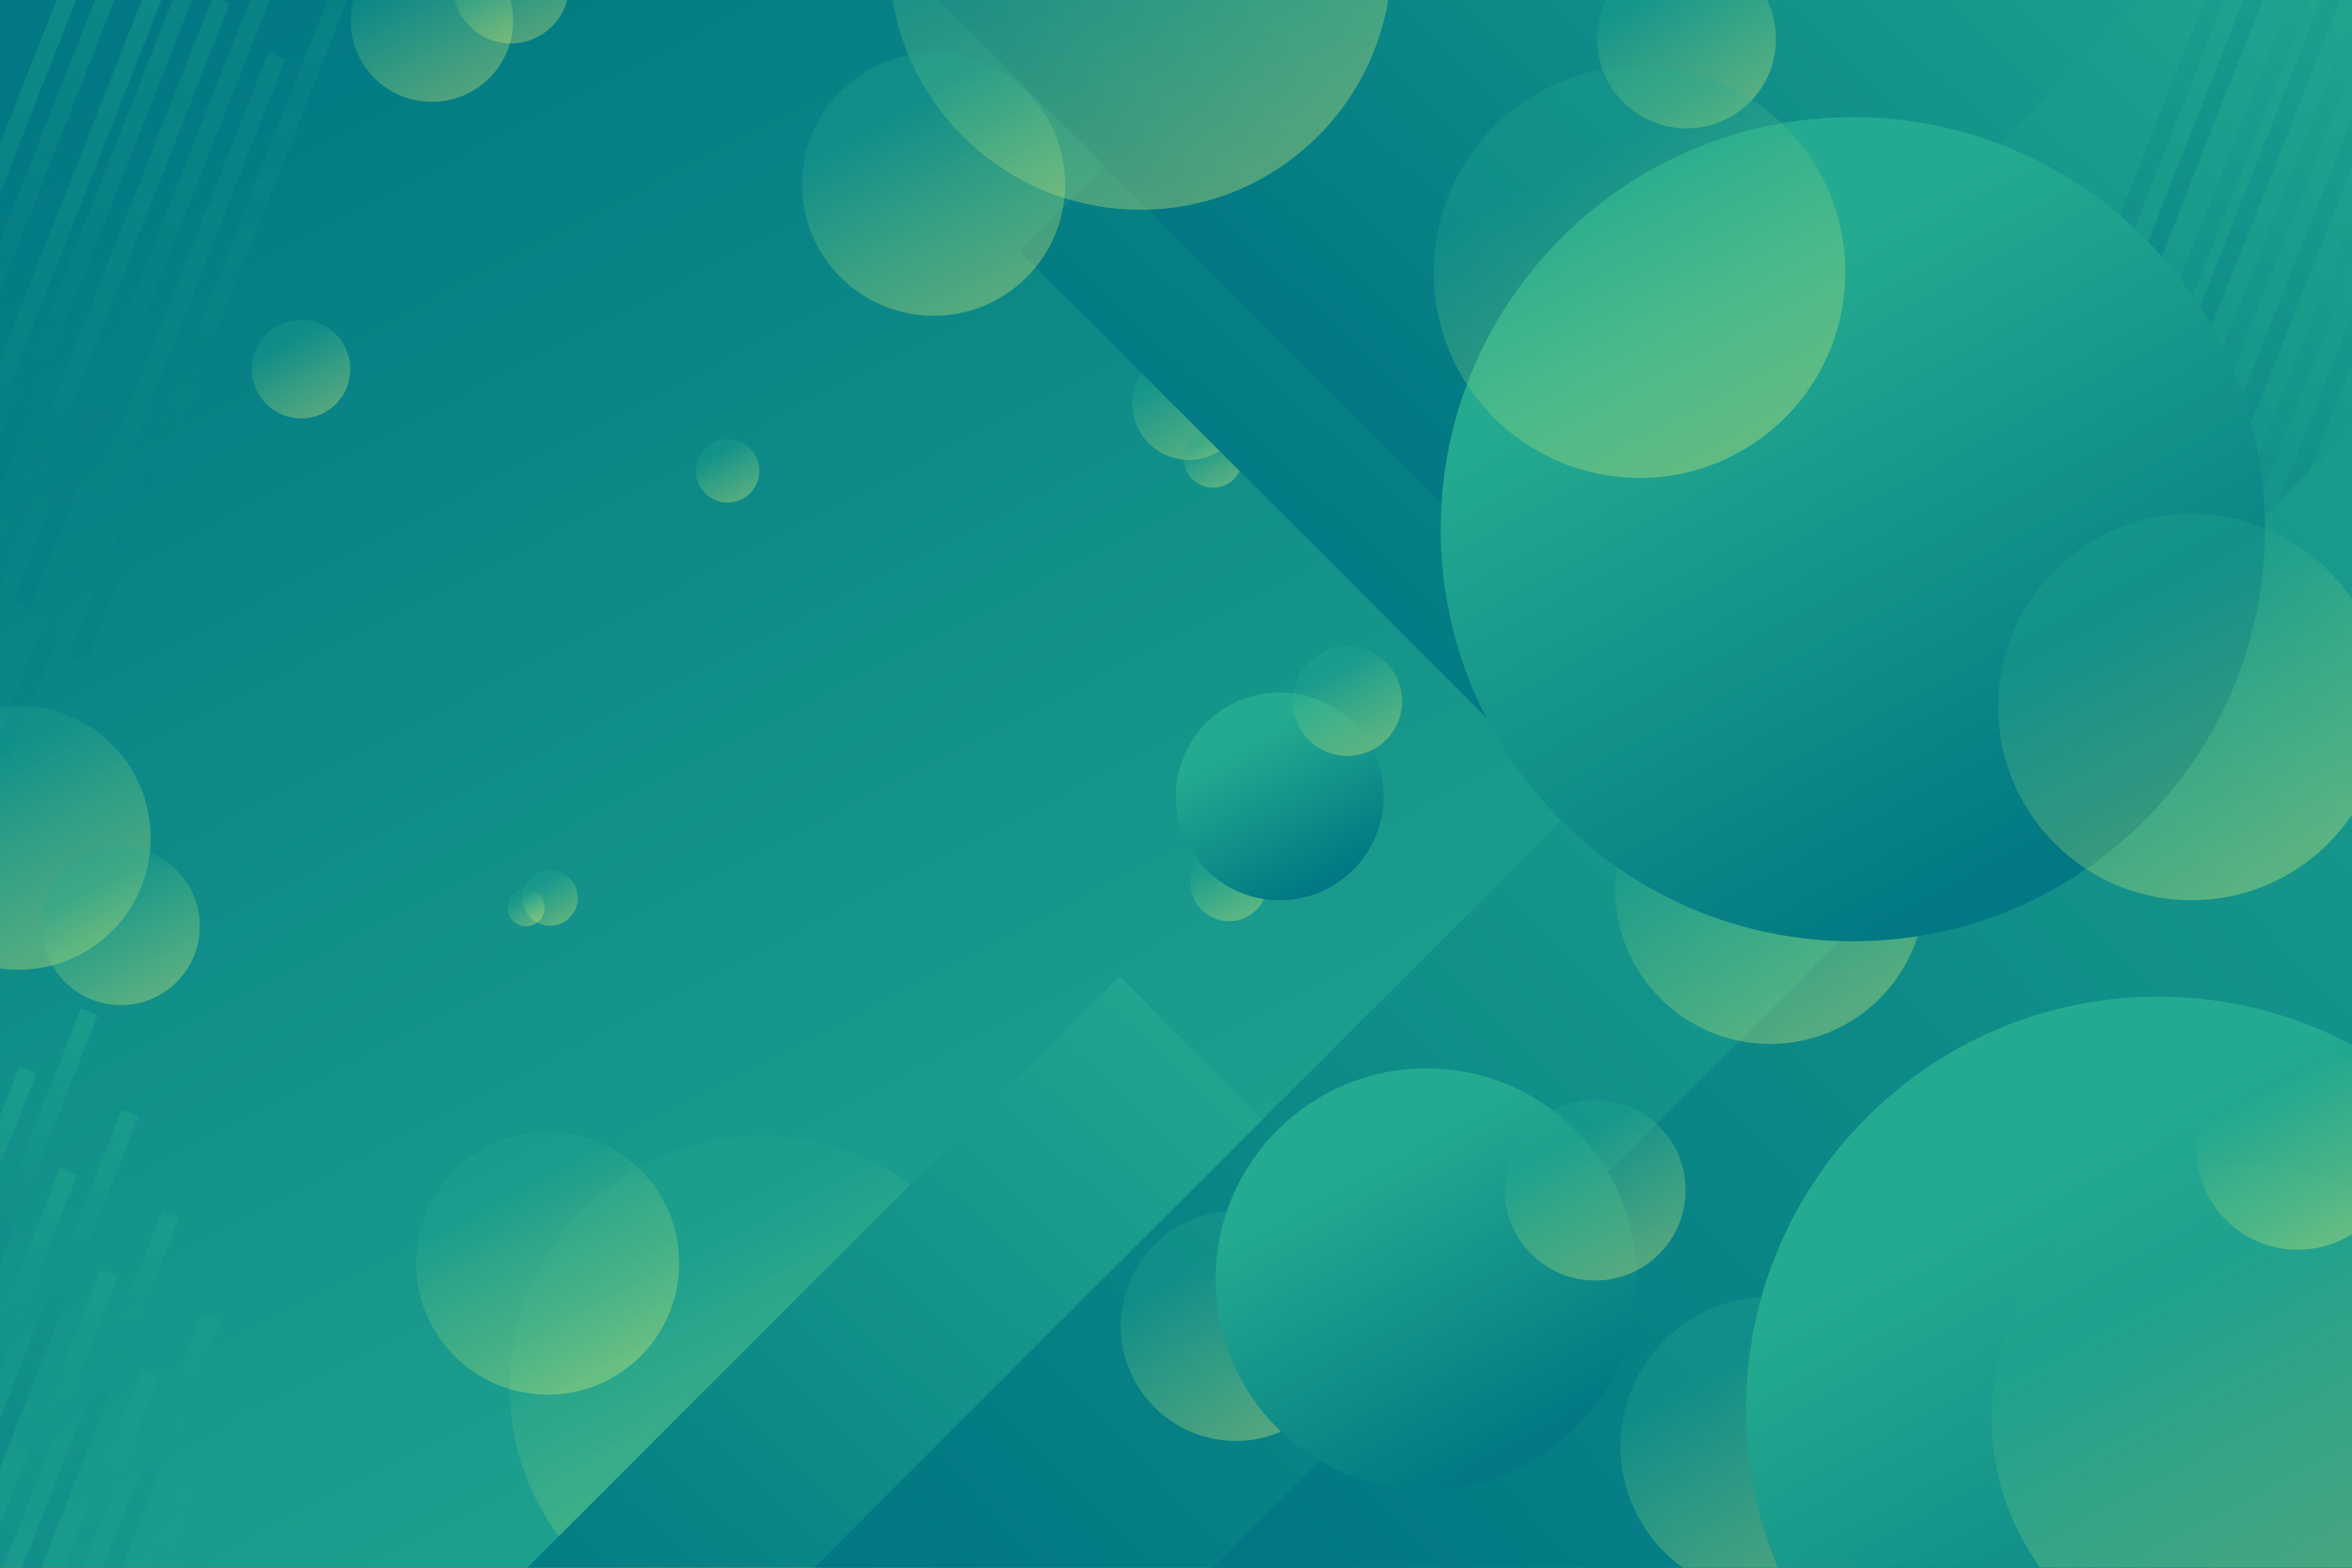 <?xml version="1.0" encoding="UTF-8" standalone="no"?>
<!-- Created with Inkscape (http://www.inkscape.org/) -->

<svg
   width="400mm"
   height="266.666mm"
   viewBox="0 0 400 266.666"
   version="1.1"
   id="svg1"
   xml:space="preserve"
   inkscape:version="1.4 (86a8ad7, 2024-10-11)"
   sodipodi:docname="bg.svg"
   xmlns:inkscape="http://www.inkscape.org/namespaces/inkscape"
   xmlns:sodipodi="http://sodipodi.sourceforge.net/DTD/sodipodi-0.dtd"
   xmlns:xlink="http://www.w3.org/1999/xlink"
   xmlns="http://www.w3.org/2000/svg"
   xmlns:svg="http://www.w3.org/2000/svg"><rect x="0" y="0" width="400" height="266.666" fill="#333333" stroke="none"/><sodipodi:namedview
     id="namedview1"
     pagecolor="#505050"
     bordercolor="#eeeeee"
     borderopacity="1"
     inkscape:showpageshadow="0"
     inkscape:pageopacity="0"
     inkscape:pagecheckerboard="0"
     inkscape:deskcolor="#505050"
     inkscape:document-units="mm"
     inkscape:zoom="1.0405163"
     inkscape:cx="764.5243"
     inkscape:cy="502.63509"
     inkscape:window-width="2560"
     inkscape:window-height="1369"
     inkscape:window-x="-8"
     inkscape:window-y="-8"
     inkscape:window-maximized="1"
     inkscape:current-layer="layer1" /><defs
     id="defs1"><linearGradient
       x1="0"
       y1="0"
       x2="1"
       y2="0"
       gradientUnits="userSpaceOnUse"
       gradientTransform="matrix(-294,545,545,294,550.512,-75.354)"
       spreadMethod="pad"
       id="linearGradient2"><stop
         style="stop-opacity:1;stop-color:#2d4959;"
         offset="0"
         id="stop1" /><stop
         style="stop-opacity:1;stop-color:#1b2b33;"
         offset="1"
         id="stop2" /></linearGradient><clipPath
       clipPathUnits="userSpaceOnUse"
       id="clipPath3"><path
         d="M 38.48,493.345 H 711.44 V 20.545 H 38.48 Z"
         transform="matrix(0.001,0,0,-0.002,-0.057,1.043)"
         id="path3" /></clipPath><mask
       maskUnits="userSpaceOnUse"
       x="0"
       y="0"
       width="1"
       height="1"
       id="mask3" /><linearGradient
       x1="0"
       y1="0"
       x2="1"
       y2="0"
       gradientUnits="userSpaceOnUse"
       gradientTransform="matrix(153.423,284.407,-284.407,153.423,11.132,-82.059)"
       spreadMethod="pad"
       id="linearGradient6"><stop
         style="stop-opacity:1;stop-color:#017883;"
         offset="0"
         id="stop5" /><stop
         style="stop-opacity:1;stop-color:#24aa90;"
         offset="1"
         id="stop6" /></linearGradient><linearGradient
       x1="0"
       y1="0"
       x2="1"
       y2="0"
       gradientUnits="userSpaceOnUse"
       gradientTransform="matrix(-10.692,19.819,19.819,10.692,384.659,342.39)"
       spreadMethod="pad"
       id="linearGradient9"><stop
         style="stop-opacity:1;stop-color:#ffffff"
         offset="0"
         id="stop7" /><stop
         style="stop-opacity:1;stop-color:#ffffff"
         offset="0.525"
         id="stop8" /><stop
         style="stop-opacity:0.5;stop-color:#ffffff"
         offset="1"
         id="stop9" /></linearGradient><linearGradient
       x1="0"
       y1="0"
       x2="1"
       y2="0"
       gradientUnits="userSpaceOnUse"
       gradientTransform="matrix(-7.119,-13.197,13.197,-7.119,109.154,30.868)"
       spreadMethod="pad"
       id="linearGradient12"><stop
         style="stop-opacity:1;stop-color:#fafa6e;"
         offset="0"
         id="stop10" /><stop
         style="stop-opacity:1;stop-color:#89d581;"
         offset="0.525"
         id="stop11" /><stop
         style="stop-opacity:1;stop-color:#24aa90;"
         offset="1"
         id="stop12" /></linearGradient><clipPath
       clipPathUnits="userSpaceOnUse"
       id="clipPath12"><path
         d="m 363.803,354.222 c 0,7.993 6.48,14.473 14.473,14.473 7.993,0 14.474,-6.48 14.474,-14.473 0,-7.994 -6.481,-14.474 -14.474,-14.474 -7.993,0 -14.473,6.48 -14.473,14.474"
         transform="matrix(1.333,0,0,-1.333,0,666.667)"
         id="path12" /></clipPath><linearGradient
       x1="0"
       y1="0"
       x2="1"
       y2="0"
       gradientUnits="userSpaceOnUse"
       gradientTransform="matrix(-5.548,10.285,10.285,5.548,387.789,334.009)"
       spreadMethod="pad"
       id="linearGradient16"><stop
         style="stop-opacity:1;stop-color:#ffffff"
         offset="0"
         id="stop14" /><stop
         style="stop-opacity:1;stop-color:#ffffff"
         offset="0.525"
         id="stop15" /><stop
         style="stop-opacity:0.5;stop-color:#ffffff"
         offset="1"
         id="stop16" /></linearGradient><linearGradient
       x1="0"
       y1="0"
       x2="1"
       y2="0"
       gradientUnits="userSpaceOnUse"
       gradientTransform="matrix(-3.694,-6.848,6.848,-3.694,111.238,36.448)"
       spreadMethod="pad"
       id="linearGradient19"><stop
         style="stop-opacity:1;stop-color:#fafa6e;"
         offset="0"
         id="stop17" /><stop
         style="stop-opacity:1;stop-color:#89d581;"
         offset="0.525"
         id="stop18" /><stop
         style="stop-opacity:1;stop-color:#24aa90;"
         offset="1"
         id="stop19" /></linearGradient><clipPath
       clipPathUnits="userSpaceOnUse"
       id="clipPath19"><path
         d="m 376.966,340.149 c 0,4.148 3.363,7.51 7.51,7.51 4.149,0 7.511,-3.362 7.511,-7.51 0,-4.148 -3.362,-7.511 -7.511,-7.511 -4.147,0 -7.51,3.363 -7.51,7.511"
         transform="matrix(1.333,0,0,-1.333,0,666.667)"
         id="path19" /></clipPath><linearGradient
       x1="0"
       y1="0"
       x2="1"
       y2="0"
       gradientUnits="userSpaceOnUse"
       gradientTransform="matrix(155.346,-164.206,165.633,156.855,136.573,74.665)"
       spreadMethod="pad"
       id="linearGradient22"><stop
         style="stop-opacity:1;stop-color:#017883;"
         offset="0"
         id="stop21" /><stop
         style="stop-opacity:1;stop-color:#24aa90;"
         offset="1"
         id="stop22" /></linearGradient><linearGradient
       x1="0"
       y1="0"
       x2="1"
       y2="0"
       gradientUnits="userSpaceOnUse"
       gradientTransform="matrix(132.286,-138.056,138.056,132.286,95.033,-13.344)"
       spreadMethod="pad"
       id="linearGradient24"><stop
         style="stop-opacity:1;stop-color:#017883;"
         offset="0"
         id="stop23" /><stop
         style="stop-opacity:1;stop-color:#24aa90;"
         offset="1"
         id="stop24" /></linearGradient><linearGradient
       x1="0"
       y1="0"
       x2="1"
       y2="0"
       gradientUnits="userSpaceOnUse"
       gradientTransform="matrix(-47.418,87.9,87.9,47.418,297.295,50.426)"
       spreadMethod="pad"
       id="linearGradient27"><stop
         style="stop-opacity:1;stop-color:#ffffff"
         offset="0"
         id="stop25" /><stop
         style="stop-opacity:1;stop-color:#ffffff"
         offset="0.525"
         id="stop26" /><stop
         style="stop-opacity:0.5;stop-color:#ffffff"
         offset="1"
         id="stop27" /></linearGradient><linearGradient
       x1="0"
       y1="0"
       x2="1"
       y2="0"
       gradientUnits="userSpaceOnUse"
       gradientTransform="matrix(-31.574,-58.53,58.53,-31.574,50.981,225.277)"
       spreadMethod="pad"
       id="linearGradient30"><stop
         style="stop-opacity:1;stop-color:#fafa6e;"
         offset="0"
         id="stop28" /><stop
         style="stop-opacity:1;stop-color:#89d581;"
         offset="0.525"
         id="stop29" /><stop
         style="stop-opacity:1;stop-color:#24aa90;"
         offset="1"
         id="stop30" /></linearGradient><clipPath
       clipPathUnits="userSpaceOnUse"
       id="clipPath30"><path
         d="m 204.798,102.9 c 0,35.451 28.739,64.191 64.189,64.191 35.452,0 64.19,-28.74 64.19,-64.191 0,-35.451 -28.738,-64.189 -64.19,-64.189 -35.45,0 -64.189,28.738 -64.189,64.189"
         transform="matrix(1.333,0,0,-1.333,0,666.667)"
         id="path30" /></clipPath><linearGradient
       x1="0"
       y1="0"
       x2="1"
       y2="0"
       gradientUnits="userSpaceOnUse"
       gradientTransform="matrix(-24.818,46.006,46.006,24.818,229.334,107.087)"
       spreadMethod="pad"
       id="linearGradient34"><stop
         style="stop-opacity:1;stop-color:#ffffff"
         offset="0"
         id="stop32" /><stop
         style="stop-opacity:1;stop-color:#ffffff"
         offset="0.525"
         id="stop33" /><stop
         style="stop-opacity:0.5;stop-color:#ffffff"
         offset="1"
         id="stop34" /></linearGradient><linearGradient
       x1="0"
       y1="0"
       x2="1"
       y2="0"
       gradientUnits="userSpaceOnUse"
       gradientTransform="matrix(-16.525,-30.634,30.634,-16.525,5.728,187.548)"
       spreadMethod="pad"
       id="linearGradient37"><stop
         style="stop-opacity:1;stop-color:#fafa6e;"
         offset="0"
         id="stop35" /><stop
         style="stop-opacity:1;stop-color:#89d581;"
         offset="0.525"
         id="stop36" /><stop
         style="stop-opacity:1;stop-color:#24aa90;"
         offset="1"
         id="stop37" /></linearGradient><clipPath
       clipPathUnits="userSpaceOnUse"
       id="clipPath37"><path
         d="m 180.922,134.551 c 0,18.555 15.042,33.596 33.596,33.596 18.555,0 33.596,-15.041 33.596,-33.596 0,-18.554 -15.041,-33.596 -33.596,-33.596 -18.554,0 -33.596,15.042 -33.596,33.596"
         transform="matrix(1.333,0,0,-1.333,0,666.667)"
         id="path37" /></clipPath><linearGradient
       x1="0"
       y1="0"
       x2="1"
       y2="0"
       gradientUnits="userSpaceOnUse"
       gradientTransform="matrix(-47.418,87.9,87.9,47.418,394.201,415.364)"
       spreadMethod="pad"
       id="linearGradient41"><stop
         style="stop-opacity:1;stop-color:#ffffff"
         offset="0"
         id="stop39" /><stop
         style="stop-opacity:1;stop-color:#ffffff"
         offset="0.525"
         id="stop40" /><stop
         style="stop-opacity:0.5;stop-color:#ffffff"
         offset="1"
         id="stop41" /></linearGradient><linearGradient
       x1="0"
       y1="0"
       x2="1"
       y2="0"
       gradientUnits="userSpaceOnUse"
       gradientTransform="matrix(-31.574,-58.53,58.53,-31.574,115.508,-17.723)"
       spreadMethod="pad"
       id="linearGradient44"><stop
         style="stop-opacity:1;stop-color:#fafa6e;"
         offset="0"
         id="stop42" /><stop
         style="stop-opacity:1;stop-color:#89d581;"
         offset="0.525"
         id="stop43" /><stop
         style="stop-opacity:1;stop-color:#24aa90;"
         offset="1"
         id="stop44" /></linearGradient><clipPath
       clipPathUnits="userSpaceOnUse"
       id="clipPath44"><path
         d="m 301.704,467.839 c 0,35.45 28.739,64.189 64.19,64.189 35.45,0 64.19,-28.739 64.19,-64.189 0,-35.452 -28.74,-64.19 -64.19,-64.19 -35.451,0 -64.19,28.738 -64.19,64.19"
         transform="matrix(1.333,0,0,-1.333,0,666.667)"
         id="path44" /></clipPath><linearGradient
       x1="0"
       y1="0"
       x2="1"
       y2="0"
       gradientUnits="userSpaceOnUse"
       gradientTransform="matrix(-24.818,46.006,46.006,24.818,327.905,382.705)"
       spreadMethod="pad"
       id="linearGradient48"><stop
         style="stop-opacity:1;stop-color:#ffffff"
         offset="0"
         id="stop46" /><stop
         style="stop-opacity:1;stop-color:#ffffff"
         offset="0.525"
         id="stop47" /><stop
         style="stop-opacity:0.5;stop-color:#ffffff"
         offset="1"
         id="stop48" /></linearGradient><linearGradient
       x1="0"
       y1="0"
       x2="1"
       y2="0"
       gradientUnits="userSpaceOnUse"
       gradientTransform="matrix(-16.525,-30.634,30.634,-16.525,71.363,4.023)"
       spreadMethod="pad"
       id="linearGradient51"><stop
         style="stop-opacity:1;stop-color:#fafa6e;"
         offset="0"
         id="stop49" /><stop
         style="stop-opacity:1;stop-color:#89d581;"
         offset="0.525"
         id="stop50" /><stop
         style="stop-opacity:1;stop-color:#24aa90;"
         offset="1"
         id="stop51" /></linearGradient><clipPath
       clipPathUnits="userSpaceOnUse"
       id="clipPath51"><path
         d="m 279.493,410.169 c 0,18.555 15.041,33.597 33.596,33.597 18.555,0 33.596,-15.042 33.596,-33.597 0,-18.555 -15.041,-33.596 -33.596,-33.596 -18.555,0 -33.596,15.041 -33.596,33.596"
         transform="matrix(1.333,0,0,-1.333,0,666.667)"
         id="path51" /></clipPath><linearGradient
       x1="0"
       y1="0"
       x2="1"
       y2="0"
       gradientUnits="userSpaceOnUse"
       gradientTransform="matrix(-33.603,116.959,76.509,9.956,-68.422,-93.065)"
       spreadMethod="pad"
       id="linearGradient54"><stop
         style="stop-opacity:1;stop-color:#24aa90;"
         offset="0"
         id="stop53" /><stop
         style="stop-opacity:1;stop-color:#017883;"
         offset="1"
         id="stop54" /></linearGradient><linearGradient
       x1="0"
       y1="0"
       x2="1"
       y2="0"
       gradientUnits="userSpaceOnUse"
       gradientTransform="matrix(-33.603,116.958,76.508,9.956,-81.389,-76.752)"
       spreadMethod="pad"
       id="linearGradient56"><stop
         style="stop-opacity:1;stop-color:#24aa90;"
         offset="0"
         id="stop55" /><stop
         style="stop-opacity:1;stop-color:#017883;"
         offset="1"
         id="stop56" /></linearGradient><linearGradient
       x1="0"
       y1="0"
       x2="1"
       y2="0"
       gradientUnits="userSpaceOnUse"
       gradientTransform="matrix(-33.603,116.959,76.509,9.956,-58.954,-83.621)"
       spreadMethod="pad"
       id="linearGradient58"><stop
         style="stop-opacity:1;stop-color:#24aa90;"
         offset="0"
         id="stop57" /><stop
         style="stop-opacity:1;stop-color:#017883;"
         offset="1"
         id="stop58" /></linearGradient><linearGradient
       x1="0"
       y1="0"
       x2="1"
       y2="0"
       gradientUnits="userSpaceOnUse"
       gradientTransform="matrix(-33.603,116.958,76.508,9.956,-71.365,-65.382)"
       spreadMethod="pad"
       id="linearGradient60"><stop
         style="stop-opacity:1;stop-color:#24aa90;"
         offset="0"
         id="stop59" /><stop
         style="stop-opacity:1;stop-color:#017883;"
         offset="1"
         id="stop60" /></linearGradient><linearGradient
       x1="0"
       y1="0"
       x2="1"
       y2="0"
       gradientUnits="userSpaceOnUse"
       gradientTransform="matrix(-33.603,116.959,76.509,9.956,-49.485,-74.177)"
       spreadMethod="pad"
       id="linearGradient62"><stop
         style="stop-opacity:1;stop-color:#24aa90;"
         offset="0"
         id="stop61" /><stop
         style="stop-opacity:1;stop-color:#017883;"
         offset="1"
         id="stop62" /></linearGradient><linearGradient
       x1="0"
       y1="0"
       x2="1"
       y2="0"
       gradientUnits="userSpaceOnUse"
       gradientTransform="matrix(-33.603,116.958,76.508,9.956,-62.453,-57.864)"
       spreadMethod="pad"
       id="linearGradient64"><stop
         style="stop-opacity:1;stop-color:#24aa90;"
         offset="0"
         id="stop63" /><stop
         style="stop-opacity:1;stop-color:#017883;"
         offset="1"
         id="stop64" /></linearGradient><linearGradient
       x1="0"
       y1="0"
       x2="1"
       y2="0"
       gradientUnits="userSpaceOnUse"
       gradientTransform="matrix(-33.603,116.959,76.509,9.956,-40.017,-64.733)"
       spreadMethod="pad"
       id="linearGradient66"><stop
         style="stop-opacity:1;stop-color:#24aa90;"
         offset="0"
         id="stop65" /><stop
         style="stop-opacity:1;stop-color:#017883;"
         offset="1"
         id="stop66" /></linearGradient><linearGradient
       x1="0"
       y1="0"
       x2="1"
       y2="0"
       gradientUnits="userSpaceOnUse"
       gradientTransform="matrix(-33.603,116.958,76.508,9.956,-52.985,-48.42)"
       spreadMethod="pad"
       id="linearGradient68"><stop
         style="stop-opacity:1;stop-color:#24aa90;"
         offset="0"
         id="stop67" /><stop
         style="stop-opacity:1;stop-color:#017883;"
         offset="1"
         id="stop68" /></linearGradient><linearGradient
       x1="0"
       y1="0"
       x2="1"
       y2="0"
       gradientUnits="userSpaceOnUse"
       gradientTransform="matrix(-33.603,116.959,76.509,9.956,299.931,-100.704)"
       spreadMethod="pad"
       id="linearGradient70"><stop
         style="stop-opacity:1;stop-color:#24aa90;"
         offset="0"
         id="stop69" /><stop
         style="stop-opacity:1;stop-color:#017883;"
         offset="1"
         id="stop70" /></linearGradient><linearGradient
       x1="0"
       y1="0"
       x2="1"
       y2="0"
       gradientUnits="userSpaceOnUse"
       gradientTransform="matrix(-33.603,116.958,76.508,9.956,286.963,-84.391)"
       spreadMethod="pad"
       id="linearGradient72"><stop
         style="stop-opacity:1;stop-color:#24aa90;"
         offset="0"
         id="stop71" /><stop
         style="stop-opacity:1;stop-color:#017883;"
         offset="1"
         id="stop72" /></linearGradient><linearGradient
       x1="0"
       y1="0"
       x2="1"
       y2="0"
       gradientUnits="userSpaceOnUse"
       gradientTransform="matrix(-33.603,116.959,76.509,9.956,309.399,-91.26)"
       spreadMethod="pad"
       id="linearGradient74"><stop
         style="stop-opacity:1;stop-color:#24aa90;"
         offset="0"
         id="stop73" /><stop
         style="stop-opacity:1;stop-color:#017883;"
         offset="1"
         id="stop74" /></linearGradient><linearGradient
       x1="0"
       y1="0"
       x2="1"
       y2="0"
       gradientUnits="userSpaceOnUse"
       gradientTransform="matrix(-33.603,116.958,76.508,9.956,296.988,-73.022)"
       spreadMethod="pad"
       id="linearGradient76"><stop
         style="stop-opacity:1;stop-color:#24aa90;"
         offset="0"
         id="stop75" /><stop
         style="stop-opacity:1;stop-color:#017883;"
         offset="1"
         id="stop76" /></linearGradient><linearGradient
       x1="0"
       y1="0"
       x2="1"
       y2="0"
       gradientUnits="userSpaceOnUse"
       gradientTransform="matrix(-33.603,116.959,76.509,9.956,318.867,-81.817)"
       spreadMethod="pad"
       id="linearGradient78"><stop
         style="stop-opacity:1;stop-color:#24aa90;"
         offset="0"
         id="stop77" /><stop
         style="stop-opacity:1;stop-color:#017883;"
         offset="1"
         id="stop78" /></linearGradient><linearGradient
       x1="0"
       y1="0"
       x2="1"
       y2="0"
       gradientUnits="userSpaceOnUse"
       gradientTransform="matrix(-33.603,116.958,76.508,9.956,305.899,-65.504)"
       spreadMethod="pad"
       id="linearGradient80"><stop
         style="stop-opacity:1;stop-color:#24aa90;"
         offset="0"
         id="stop79" /><stop
         style="stop-opacity:1;stop-color:#017883;"
         offset="1"
         id="stop80" /></linearGradient><linearGradient
       x1="0"
       y1="0"
       x2="1"
       y2="0"
       gradientUnits="userSpaceOnUse"
       gradientTransform="matrix(-33.603,116.959,76.509,9.956,328.335,-72.373)"
       spreadMethod="pad"
       id="linearGradient82"><stop
         style="stop-opacity:1;stop-color:#24aa90;"
         offset="0"
         id="stop81" /><stop
         style="stop-opacity:1;stop-color:#017883;"
         offset="1"
         id="stop82" /></linearGradient><linearGradient
       x1="0"
       y1="0"
       x2="1"
       y2="0"
       gradientUnits="userSpaceOnUse"
       gradientTransform="matrix(-33.603,116.958,76.508,9.956,315.367,-56.06)"
       spreadMethod="pad"
       id="linearGradient84"><stop
         style="stop-opacity:1;stop-color:#24aa90;"
         offset="0"
         id="stop83" /><stop
         style="stop-opacity:1;stop-color:#017883;"
         offset="1"
         id="stop84" /></linearGradient><linearGradient
       x1="0"
       y1="0"
       x2="1"
       y2="0"
       gradientUnits="userSpaceOnUse"
       gradientTransform="matrix(117.858,-124.517,124.517,117.858,37.768,279.426)"
       spreadMethod="pad"
       id="linearGradient86"><stop
         style="stop-opacity:1;stop-color:#017883;"
         offset="0"
         id="stop85" /><stop
         style="stop-opacity:1;stop-color:#24aa90;"
         offset="1"
         id="stop86" /></linearGradient><linearGradient
       x1="0"
       y1="0"
       x2="1"
       y2="0"
       gradientUnits="userSpaceOnUse"
       gradientTransform="matrix(205.087,-195.765,195.765,205.087,116.769,277.825)"
       spreadMethod="pad"
       id="linearGradient88"><stop
         style="stop-opacity:1;stop-color:#017883;"
         offset="0"
         id="stop87" /><stop
         style="stop-opacity:1;stop-color:#24aa90;"
         offset="1"
         id="stop88" /></linearGradient><linearGradient
       x1="0"
       y1="0"
       x2="1"
       y2="0"
       gradientUnits="userSpaceOnUse"
       gradientTransform="matrix(259.261,-254.6,138.636,147.021,171.959,268.755)"
       spreadMethod="pad"
       id="linearGradient90"><stop
         style="stop-opacity:1;stop-color:#017883;"
         offset="0"
         id="stop89" /><stop
         style="stop-opacity:1;stop-color:#24aa90;"
         offset="1"
         id="stop90" /></linearGradient><linearGradient
       x1="0"
       y1="0"
       x2="1"
       y2="0"
       gradientUnits="userSpaceOnUse"
       gradientTransform="matrix(-29.23,54.184,54.184,29.23,544.181,197.771)"
       spreadMethod="pad"
       id="linearGradient93"><stop
         style="stop-opacity:1;stop-color:#ffffff"
         offset="0"
         id="stop91" /><stop
         style="stop-opacity:1;stop-color:#ffffff"
         offset="0.525"
         id="stop92" /><stop
         style="stop-opacity:0.5;stop-color:#ffffff"
         offset="1"
         id="stop93" /></linearGradient><linearGradient
       x1="0"
       y1="0"
       x2="1"
       y2="0"
       gradientUnits="userSpaceOnUse"
       gradientTransform="matrix(-19.463,-36.079,36.079,-19.463,215.375,127.165)"
       spreadMethod="pad"
       id="linearGradient96"><stop
         style="stop-opacity:1;stop-color:#fafa6e;"
         offset="0"
         id="stop94" /><stop
         style="stop-opacity:1;stop-color:#89d581;"
         offset="0.525"
         id="stop95" /><stop
         style="stop-opacity:1;stop-color:#24aa90;"
         offset="1"
         id="stop96" /></linearGradient><clipPath
       clipPathUnits="userSpaceOnUse"
       id="clipPath96"><path
         d="m 487.164,230.118 c 0,21.852 17.716,39.568 39.568,39.568 21.853,0 39.568,-17.716 39.568,-39.568 0,-21.854 -17.715,-39.569 -39.568,-39.569 -21.852,0 -39.568,17.715 -39.568,39.569"
         transform="matrix(1.333,0,0,-1.333,0,666.667)"
         id="path96" /></clipPath><linearGradient
       x1="0"
       y1="0"
       x2="1"
       y2="0"
       gradientUnits="userSpaceOnUse"
       gradientTransform="matrix(-28.235,52.34,52.34,28.235,543.588,56.537)"
       spreadMethod="pad"
       id="linearGradient100"><stop
         style="stop-opacity:1;stop-color:#ffffff"
         offset="0"
         id="stop98" /><stop
         style="stop-opacity:1;stop-color:#ffffff"
         offset="0.525"
         id="stop99" /><stop
         style="stop-opacity:0.5;stop-color:#ffffff"
         offset="1"
         id="stop100" /></linearGradient><linearGradient
       x1="0"
       y1="0"
       x2="1"
       y2="0"
       gradientUnits="userSpaceOnUse"
       gradientTransform="matrix(-18.801,-34.851,34.851,-18.801,214.979,221.208)"
       spreadMethod="pad"
       id="linearGradient103"><stop
         style="stop-opacity:1;stop-color:#fafa6e;"
         offset="0"
         id="stop101" /><stop
         style="stop-opacity:1;stop-color:#89d581;"
         offset="0.525"
         id="stop102" /><stop
         style="stop-opacity:1;stop-color:#24aa90;"
         offset="1"
         id="stop103" /></linearGradient><clipPath
       clipPathUnits="userSpaceOnUse"
       id="clipPath103"><path
         d="m 488.51,87.783 c 0,21.108 17.113,38.222 38.222,38.222 21.109,0 38.222,-17.114 38.222,-38.222 0,-21.109 -17.113,-38.222 -38.222,-38.222 -21.109,0 -38.222,17.113 -38.222,38.222"
         transform="matrix(1.333,0,0,-1.333,0,666.667)"
         id="path103" /></clipPath><linearGradient
       x1="0"
       y1="0"
       x2="1"
       y2="0"
       gradientUnits="userSpaceOnUse"
       gradientTransform="matrix(-21.706,40.238,40.238,21.706,403.24,94.507)"
       spreadMethod="pad"
       id="linearGradient107"><stop
         style="stop-opacity:1;stop-color:#ffffff"
         offset="0"
         id="stop105" /><stop
         style="stop-opacity:1;stop-color:#ffffff"
         offset="0.525"
         id="stop106" /><stop
         style="stop-opacity:0.5;stop-color:#ffffff"
         offset="1"
         id="stop107" /></linearGradient><linearGradient
       x1="0"
       y1="0"
       x2="1"
       y2="0"
       gradientUnits="userSpaceOnUse"
       gradientTransform="matrix(-14.454,-26.793,26.793,-14.454,121.527,195.925)"
       spreadMethod="pad"
       id="linearGradient110"><stop
         style="stop-opacity:1;stop-color:#fafa6e;"
         offset="0"
         id="stop108" /><stop
         style="stop-opacity:1;stop-color:#89d581;"
         offset="0.525"
         id="stop109" /><stop
         style="stop-opacity:1;stop-color:#24aa90;"
         offset="1"
         id="stop110" /></linearGradient><clipPath
       clipPathUnits="userSpaceOnUse"
       id="clipPath110"><path
         d="m 360.898,118.528 c 0,16.229 13.156,29.384 29.384,29.384 16.228,0 29.385,-13.155 29.385,-29.384 0,-16.229 -13.157,-29.385 -29.385,-29.385 -16.228,0 -29.384,13.156 -29.384,29.385"
         transform="matrix(1.333,0,0,-1.333,0,666.667)"
         id="path110" /></clipPath><linearGradient
       x1="0"
       y1="0"
       x2="1"
       y2="0"
       gradientUnits="userSpaceOnUse"
       gradientTransform="matrix(-18.294,78.134,74.154,15.978,-86.22,117.53)"
       spreadMethod="pad"
       id="linearGradient113"><stop
         style="stop-opacity:1;stop-color:#24aa90;"
         offset="0"
         id="stop112" /><stop
         style="stop-opacity:1;stop-color:#017883;"
         offset="1"
         id="stop113" /></linearGradient><linearGradient
       x1="0"
       y1="0"
       x2="1"
       y2="0"
       gradientUnits="userSpaceOnUse"
       gradientTransform="matrix(-18.294,78.134,74.154,15.978,-96.671,127.455)"
       spreadMethod="pad"
       id="linearGradient115"><stop
         style="stop-opacity:1;stop-color:#24aa90;"
         offset="0"
         id="stop114" /><stop
         style="stop-opacity:1;stop-color:#017883;"
         offset="1"
         id="stop115" /></linearGradient><linearGradient
       x1="0"
       y1="0"
       x2="1"
       y2="0"
       gradientUnits="userSpaceOnUse"
       gradientTransform="matrix(-18.294,78.134,74.154,15.978,-79.306,134.791)"
       spreadMethod="pad"
       id="linearGradient117"><stop
         style="stop-opacity:1;stop-color:#24aa90;"
         offset="0"
         id="stop116" /><stop
         style="stop-opacity:1;stop-color:#017883;"
         offset="1"
         id="stop117" /></linearGradient><linearGradient
       x1="0"
       y1="0"
       x2="1"
       y2="0"
       gradientUnits="userSpaceOnUse"
       gradientTransform="matrix(-18.294,78.134,74.154,15.978,-89.757,144.715)"
       spreadMethod="pad"
       id="linearGradient119"><stop
         style="stop-opacity:1;stop-color:#24aa90;"
         offset="0"
         id="stop118" /><stop
         style="stop-opacity:1;stop-color:#017883;"
         offset="1"
         id="stop119" /></linearGradient><linearGradient
       x1="0"
       y1="0"
       x2="1"
       y2="0"
       gradientUnits="userSpaceOnUse"
       gradientTransform="matrix(-18.294,78.134,74.154,15.978,-72.392,152.051)"
       spreadMethod="pad"
       id="linearGradient121"><stop
         style="stop-opacity:1;stop-color:#24aa90;"
         offset="0"
         id="stop120" /><stop
         style="stop-opacity:1;stop-color:#017883;"
         offset="1"
         id="stop121" /></linearGradient><linearGradient
       x1="0"
       y1="0"
       x2="1"
       y2="0"
       gradientUnits="userSpaceOnUse"
       gradientTransform="matrix(-18.294,78.134,74.154,15.978,-82.843,161.976)"
       spreadMethod="pad"
       id="linearGradient123"><stop
         style="stop-opacity:1;stop-color:#24aa90;"
         offset="0"
         id="stop122" /><stop
         style="stop-opacity:1;stop-color:#017883;"
         offset="1"
         id="stop123" /></linearGradient><linearGradient
       x1="0"
       y1="0"
       x2="1"
       y2="0"
       gradientUnits="userSpaceOnUse"
       gradientTransform="matrix(-18.294,78.134,74.154,15.978,-65.479,169.311)"
       spreadMethod="pad"
       id="linearGradient125"><stop
         style="stop-opacity:1;stop-color:#24aa90;"
         offset="0"
         id="stop124" /><stop
         style="stop-opacity:1;stop-color:#017883;"
         offset="1"
         id="stop125" /></linearGradient><linearGradient
       x1="0"
       y1="0"
       x2="1"
       y2="0"
       gradientUnits="userSpaceOnUse"
       gradientTransform="matrix(-18.294,78.134,74.154,15.978,-75.93,179.236)"
       spreadMethod="pad"
       id="linearGradient127"><stop
         style="stop-opacity:1;stop-color:#24aa90;"
         offset="0"
         id="stop126" /><stop
         style="stop-opacity:1;stop-color:#017883;"
         offset="1"
         id="stop127" /></linearGradient><linearGradient
       x1="0"
       y1="0"
       x2="1"
       y2="0"
       gradientUnits="userSpaceOnUse"
       gradientTransform="matrix(-18.294,78.134,74.154,15.978,-58.565,186.572)"
       spreadMethod="pad"
       id="linearGradient129"><stop
         style="stop-opacity:1;stop-color:#24aa90;"
         offset="0"
         id="stop128" /><stop
         style="stop-opacity:1;stop-color:#017883;"
         offset="1"
         id="stop129" /></linearGradient><linearGradient
       x1="0"
       y1="0"
       x2="1"
       y2="0"
       gradientUnits="userSpaceOnUse"
       gradientTransform="matrix(-18.294,78.134,74.154,15.978,-69.016,196.496)"
       spreadMethod="pad"
       id="linearGradient131"><stop
         style="stop-opacity:1;stop-color:#24aa90;"
         offset="0"
         id="stop130" /><stop
         style="stop-opacity:1;stop-color:#017883;"
         offset="1"
         id="stop131" /></linearGradient><linearGradient
       x1="0"
       y1="0"
       x2="1"
       y2="0"
       gradientUnits="userSpaceOnUse"
       gradientTransform="matrix(-26.472,-49.072,49.072,-26.472,161.112,201.257)"
       spreadMethod="pad"
       id="linearGradient133"><stop
         style="stop-opacity:1;stop-color:#017883;"
         offset="0"
         id="stop132" /><stop
         style="stop-opacity:1;stop-color:#24aa90;"
         offset="1"
         id="stop133" /></linearGradient><linearGradient
       x1="0"
       y1="0"
       x2="1"
       y2="0"
       gradientUnits="userSpaceOnUse"
       gradientTransform="matrix(-51.777,-95.981,95.981,-51.777,248.744,101.709)"
       spreadMethod="pad"
       id="linearGradient135"><stop
         style="stop-opacity:1;stop-color:#017883;"
         offset="0"
         id="stop134" /><stop
         style="stop-opacity:1;stop-color:#24aa90;"
         offset="1"
         id="stop135" /></linearGradient><linearGradient
       x1="0"
       y1="0"
       x2="1"
       y2="0"
       gradientUnits="userSpaceOnUse"
       gradientTransform="matrix(-36.462,67.591,67.591,36.462,656.132,236.274)"
       spreadMethod="pad"
       id="linearGradient138"><stop
         style="stop-opacity:1;stop-color:#ffffff"
         offset="0"
         id="stop136" /><stop
         style="stop-opacity:1;stop-color:#ffffff"
         offset="0.525"
         id="stop137" /><stop
         style="stop-opacity:0.5;stop-color:#ffffff"
         offset="1"
         id="stop138" /></linearGradient><linearGradient
       x1="0"
       y1="0"
       x2="1"
       y2="0"
       gradientUnits="userSpaceOnUse"
       gradientTransform="matrix(-24.279,-45.006,45.006,-24.279,289.919,101.527)"
       spreadMethod="pad"
       id="linearGradient141"><stop
         style="stop-opacity:1;stop-color:#fafa6e;"
         offset="0"
         id="stop139" /><stop
         style="stop-opacity:1;stop-color:#89d581;"
         offset="0.525"
         id="stop140" /><stop
         style="stop-opacity:1;stop-color:#24aa90;"
         offset="1"
         id="stop141" /></linearGradient><clipPath
       clipPathUnits="userSpaceOnUse"
       id="clipPath141"><path
         d="m 585.006,276.624 c 0,27.26 22.099,49.359 49.359,49.359 27.261,0 49.359,-22.099 49.359,-49.359 0,-27.26 -22.098,-49.359 -49.359,-49.359 -27.26,0 -49.359,22.099 -49.359,49.359"
         transform="matrix(1.333,0,0,-1.333,0,666.667)"
         id="path141" /></clipPath><linearGradient
       x1="0"
       y1="0"
       x2="1"
       y2="0"
       gradientUnits="userSpaceOnUse"
       gradientTransform="matrix(-16.868,31.27,31.27,16.868,515.477,428.612)"
       spreadMethod="pad"
       id="linearGradient145"><stop
         style="stop-opacity:1;stop-color:#ffffff"
         offset="0"
         id="stop143" /><stop
         style="stop-opacity:1;stop-color:#ffffff"
         offset="0.525"
         id="stop144" /><stop
         style="stop-opacity:0.5;stop-color:#ffffff"
         offset="1"
         id="stop145" /></linearGradient><linearGradient
       x1="0"
       y1="0"
       x2="1"
       y2="0"
       gradientUnits="userSpaceOnUse"
       gradientTransform="matrix(-11.232,-20.821,20.821,-11.232,196.261,-26.545)"
       spreadMethod="pad"
       id="linearGradient148"><stop
         style="stop-opacity:1;stop-color:#fafa6e;"
         offset="0"
         id="stop146" /><stop
         style="stop-opacity:1;stop-color:#89d581;"
         offset="0.525"
         id="stop147" /><stop
         style="stop-opacity:1;stop-color:#24aa90;"
         offset="1"
         id="stop148" /></linearGradient><clipPath
       clipPathUnits="userSpaceOnUse"
       id="clipPath148"><path
         d="m 482.572,447.279 c 0,12.611 10.224,22.835 22.835,22.835 12.611,0 22.835,-10.224 22.835,-22.835 0,-12.611 -10.224,-22.835 -22.835,-22.835 -12.611,0 -22.835,10.224 -22.835,22.835"
         transform="matrix(1.333,0,0,-1.333,0,666.667)"
         id="path148" /></clipPath><linearGradient
       x1="0"
       y1="0"
       x2="1"
       y2="0"
       gradientUnits="userSpaceOnUse"
       gradientTransform="matrix(-17.055,31.615,31.615,17.055,492.241,134.33)"
       spreadMethod="pad"
       id="linearGradient152"><stop
         style="stop-opacity:1;stop-color:#ffffff"
         offset="0"
         id="stop150" /><stop
         style="stop-opacity:1;stop-color:#ffffff"
         offset="0.525"
         id="stop151" /><stop
         style="stop-opacity:0.5;stop-color:#ffffff"
         offset="1"
         id="stop152" /></linearGradient><linearGradient
       x1="0"
       y1="0"
       x2="1"
       y2="0"
       gradientUnits="userSpaceOnUse"
       gradientTransform="matrix(-11.356,-21.052,21.052,-11.356,180.79,169.408)"
       spreadMethod="pad"
       id="linearGradient155"><stop
         style="stop-opacity:1;stop-color:#fafa6e;"
         offset="0"
         id="stop153" /><stop
         style="stop-opacity:1;stop-color:#89d581;"
         offset="0.525"
         id="stop154" /><stop
         style="stop-opacity:1;stop-color:#24aa90;"
         offset="1"
         id="stop155" /></linearGradient><clipPath
       clipPathUnits="userSpaceOnUse"
       id="clipPath155"><path
         d="m 458.972,153.203 c 0,12.751 10.337,23.088 23.088,23.088 12.75,0 23.087,-10.337 23.087,-23.088 0,-12.75 -10.337,-23.087 -23.087,-23.087 -12.751,0 -23.088,10.337 -23.088,23.087"
         transform="matrix(1.333,0,0,-1.333,0,666.667)"
         id="path155" /></clipPath><linearGradient
       x1="0"
       y1="0"
       x2="1"
       y2="0"
       gradientUnits="userSpaceOnUse"
       gradientTransform="matrix(-7.304,13.54,13.54,7.304,392.896,223.711)"
       spreadMethod="pad"
       id="linearGradient159"><stop
         style="stop-opacity:1;stop-color:#ffffff"
         offset="0"
         id="stop157" /><stop
         style="stop-opacity:1;stop-color:#ffffff"
         offset="0.525"
         id="stop158" /><stop
         style="stop-opacity:0.5;stop-color:#ffffff"
         offset="1"
         id="stop159" /></linearGradient><linearGradient
       x1="0"
       y1="0"
       x2="1"
       y2="0"
       gradientUnits="userSpaceOnUse"
       gradientTransform="matrix(-4.864,-9.016,9.016,-4.864,114.639,109.892)"
       spreadMethod="pad"
       id="linearGradient162"><stop
         style="stop-opacity:1;stop-color:#fafa6e;"
         offset="0"
         id="stop160" /><stop
         style="stop-opacity:1;stop-color:#89d581;"
         offset="0.525"
         id="stop161" /><stop
         style="stop-opacity:1;stop-color:#24aa90;"
         offset="1"
         id="stop162" /></linearGradient><clipPath
       clipPathUnits="userSpaceOnUse"
       id="clipPath162"><path
         d="m 378.648,231.794 c 0,5.461 4.427,9.887 9.888,9.887 5.461,0 9.887,-4.426 9.887,-9.887 0,-5.461 -4.426,-9.888 -9.887,-9.888 -5.461,0 -9.888,4.427 -9.888,9.888"
         transform="matrix(1.333,0,0,-1.333,0,666.667)"
         id="path162" /></clipPath><linearGradient
       x1="0"
       y1="0"
       x2="1"
       y2="0"
       gradientUnits="userSpaceOnUse"
       gradientTransform="matrix(-24.89,46.14,46.14,24.89,94.288,215.668)"
       spreadMethod="pad"
       id="linearGradient166"><stop
         style="stop-opacity:1;stop-color:#ffffff"
         offset="0"
         id="stop164" /><stop
         style="stop-opacity:1;stop-color:#ffffff"
         offset="0.525"
         id="stop165" /><stop
         style="stop-opacity:0.5;stop-color:#ffffff"
         offset="1"
         id="stop166" /></linearGradient><linearGradient
       x1="0"
       y1="0"
       x2="1"
       y2="0"
       gradientUnits="userSpaceOnUse"
       gradientTransform="matrix(-16.574,-30.723,30.723,-16.574,-84.194,115.247)"
       spreadMethod="pad"
       id="linearGradient169"><stop
         style="stop-opacity:1;stop-color:#fafa6e;"
         offset="0"
         id="stop167" /><stop
         style="stop-opacity:1;stop-color:#89d581;"
         offset="0.525"
         id="stop168" /><stop
         style="stop-opacity:1;stop-color:#24aa90;"
         offset="1"
         id="stop169" /></linearGradient><clipPath
       clipPathUnits="userSpaceOnUse"
       id="clipPath169"><path
         d="m 45.735,243.213 c 0,18.609 15.085,33.694 33.694,33.694 18.608,0 33.694,-15.085 33.694,-33.694 0,-18.609 -15.086,-33.695 -33.694,-33.695 -18.609,0 -33.694,15.086 -33.694,33.695"
         transform="matrix(1.333,0,0,-1.333,0,666.667)"
         id="path169" /></clipPath><linearGradient
       x1="0"
       y1="0"
       x2="1"
       y2="0"
       gradientUnits="userSpaceOnUse"
       gradientTransform="matrix(-14.896,27.614,27.614,14.896,114.4,204.15)"
       spreadMethod="pad"
       id="linearGradient173"><stop
         style="stop-opacity:1;stop-color:#ffffff"
         offset="0"
         id="stop171" /><stop
         style="stop-opacity:1;stop-color:#ffffff"
         offset="0.525"
         id="stop172" /><stop
         style="stop-opacity:0.5;stop-color:#ffffff"
         offset="1"
         id="stop173" /></linearGradient><linearGradient
       x1="0"
       y1="0"
       x2="1"
       y2="0"
       gradientUnits="userSpaceOnUse"
       gradientTransform="matrix(-9.919,-18.387,18.387,-9.919,-70.802,122.917)"
       spreadMethod="pad"
       id="linearGradient176"><stop
         style="stop-opacity:1;stop-color:#fafa6e;"
         offset="0"
         id="stop174" /><stop
         style="stop-opacity:1;stop-color:#89d581;"
         offset="0.525"
         id="stop175" /><stop
         style="stop-opacity:1;stop-color:#24aa90;"
         offset="1"
         id="stop176" /></linearGradient><clipPath
       clipPathUnits="userSpaceOnUse"
       id="clipPath176"><path
         d="m 85.341,220.635 c 0,11.137 9.029,20.165 20.166,20.165 11.137,0 20.166,-9.028 20.166,-20.165 0,-11.137 -9.029,-20.166 -20.166,-20.166 -11.137,0 -20.166,9.029 -20.166,20.166"
         transform="matrix(1.333,0,0,-1.333,0,666.667)"
         id="path176" /></clipPath><linearGradient
       x1="0"
       y1="0"
       x2="1"
       y2="0"
       gradientUnits="userSpaceOnUse"
       gradientTransform="matrix(-5.252,9.735,9.735,5.252,218.262,222.051)"
       spreadMethod="pad"
       id="linearGradient180"><stop
         style="stop-opacity:1;stop-color:#ffffff"
         offset="0"
         id="stop178" /><stop
         style="stop-opacity:1;stop-color:#ffffff"
         offset="0.525"
         id="stop179" /><stop
         style="stop-opacity:0.5;stop-color:#ffffff"
         offset="1"
         id="stop180" /></linearGradient><linearGradient
       x1="0"
       y1="0"
       x2="1"
       y2="0"
       gradientUnits="userSpaceOnUse"
       gradientTransform="matrix(-3.497,-6.482,6.482,-3.497,-1.644,110.998)"
       spreadMethod="pad"
       id="linearGradient183"><stop
         style="stop-opacity:1;stop-color:#fafa6e;"
         offset="0"
         id="stop181" /><stop
         style="stop-opacity:1;stop-color:#89d581;"
         offset="0.525"
         id="stop182" /><stop
         style="stop-opacity:1;stop-color:#24aa90;"
         offset="1"
         id="stop183" /></linearGradient><clipPath
       clipPathUnits="userSpaceOnUse"
       id="clipPath183"><path
         d="m 208.018,227.862 c 0,3.927 3.183,7.109 7.109,7.109 3.927,0 7.109,-3.182 7.109,-7.109 0,-3.926 -3.182,-7.109 -7.109,-7.109 -3.926,0 -7.109,3.183 -7.109,7.109"
         transform="matrix(1.333,0,0,-1.333,0,666.667)"
         id="path183" /></clipPath><linearGradient
       x1="0"
       y1="0"
       x2="1"
       y2="0"
       gradientUnits="userSpaceOnUse"
       gradientTransform="matrix(-3.492,6.474,6.474,3.492,211.087,221.498)"
       spreadMethod="pad"
       id="linearGradient187"><stop
         style="stop-opacity:1;stop-color:#ffffff"
         offset="0"
         id="stop185" /><stop
         style="stop-opacity:1;stop-color:#ffffff"
         offset="0.525"
         id="stop186" /><stop
         style="stop-opacity:0.5;stop-color:#ffffff"
         offset="1"
         id="stop187" /></linearGradient><linearGradient
       x1="0"
       y1="0"
       x2="1"
       y2="0"
       gradientUnits="userSpaceOnUse"
       gradientTransform="matrix(-2.325,-4.31,4.31,-2.325,-6.422,111.366)"
       spreadMethod="pad"
       id="linearGradient190"><stop
         style="stop-opacity:1;stop-color:#fafa6e;"
         offset="0"
         id="stop188" /><stop
         style="stop-opacity:1;stop-color:#89d581;"
         offset="0.525"
         id="stop189" /><stop
         style="stop-opacity:1;stop-color:#24aa90;"
         offset="1"
         id="stop190" /></linearGradient><clipPath
       clipPathUnits="userSpaceOnUse"
       id="clipPath190"><path
         d="m 204.275,225.362 c 0,2.611 2.116,4.728 4.727,4.728 2.611,0 4.728,-2.117 4.728,-4.728 0,-2.61 -2.117,-4.727 -4.728,-4.727 -2.611,0 -4.727,2.117 -4.727,4.727"
         transform="matrix(1.333,0,0,-1.333,0,666.667)"
         id="path190" /></clipPath><linearGradient
       x1="0"
       y1="0"
       x2="1"
       y2="0"
       gradientUnits="userSpaceOnUse"
       gradientTransform="matrix(-5.987,11.099,11.099,5.987,264.046,330.316)"
       spreadMethod="pad"
       id="linearGradient194"><stop
         style="stop-opacity:1;stop-color:#ffffff"
         offset="0"
         id="stop192" /><stop
         style="stop-opacity:1;stop-color:#ffffff"
         offset="0.525"
         id="stop193" /><stop
         style="stop-opacity:0.5;stop-color:#ffffff"
         offset="1"
         id="stop194" /></linearGradient><linearGradient
       x1="0"
       y1="0"
       x2="1"
       y2="0"
       gradientUnits="userSpaceOnUse"
       gradientTransform="matrix(-3.987,-7.391,7.391,-3.987,28.842,38.907)"
       spreadMethod="pad"
       id="linearGradient197"><stop
         style="stop-opacity:1;stop-color:#fafa6e;"
         offset="0"
         id="stop195" /><stop
         style="stop-opacity:1;stop-color:#89d581;"
         offset="0.525"
         id="stop196" /><stop
         style="stop-opacity:1;stop-color:#24aa90;"
         offset="1"
         id="stop197" /></linearGradient><clipPath
       clipPathUnits="userSpaceOnUse"
       id="clipPath197"><path
         d="m 252.366,336.942 c 0,4.476 3.629,8.105 8.105,8.105 4.477,0 8.106,-3.629 8.106,-8.105 0,-4.476 -3.629,-8.105 -8.106,-8.105 -4.476,0 -8.105,3.629 -8.105,8.105"
         transform="matrix(1.333,0,0,-1.333,0,666.667)"
         id="path197" /></clipPath><linearGradient
       x1="0"
       y1="0"
       x2="1"
       y2="0"
       gradientUnits="userSpaceOnUse"
       gradientTransform="matrix(-9.296,17.233,17.233,9.296,157.091,352.643)"
       spreadMethod="pad"
       id="linearGradient201"><stop
         style="stop-opacity:1;stop-color:#ffffff"
         offset="0"
         id="stop199" /><stop
         style="stop-opacity:1;stop-color:#ffffff"
         offset="0.525"
         id="stop200" /><stop
         style="stop-opacity:0.5;stop-color:#ffffff"
         offset="1"
         id="stop201" /></linearGradient><linearGradient
       x1="0"
       y1="0"
       x2="1"
       y2="0"
       gradientUnits="userSpaceOnUse"
       gradientTransform="matrix(-6.19,-11.475,11.475,-6.19,-42.376,24.04)"
       spreadMethod="pad"
       id="linearGradient204"><stop
         style="stop-opacity:1;stop-color:#fafa6e;"
         offset="0"
         id="stop202" /><stop
         style="stop-opacity:1;stop-color:#89d581;"
         offset="0.525"
         id="stop203" /><stop
         style="stop-opacity:1;stop-color:#24aa90;"
         offset="1"
         id="stop204" /></linearGradient><clipPath
       clipPathUnits="userSpaceOnUse"
       id="clipPath204"><path
         d="m 138.957,362.931 c 0,6.951 5.634,12.585 12.585,12.585 6.95,0 12.584,-5.634 12.584,-12.585 0,-6.95 -5.634,-12.585 -12.584,-12.585 -6.951,0 -12.585,5.635 -12.585,12.585"
         transform="matrix(1.333,0,0,-1.333,0,666.667)"
         id="path204" /></clipPath><linearGradient
       x1="0"
       y1="0"
       x2="1"
       y2="0"
       gradientUnits="userSpaceOnUse"
       gradientTransform="matrix(-15.321,28.402,28.402,15.321,194.098,435.003)"
       spreadMethod="pad"
       id="linearGradient208"><stop
         style="stop-opacity:1;stop-color:#ffffff"
         offset="0"
         id="stop206" /><stop
         style="stop-opacity:1;stop-color:#ffffff"
         offset="0.525"
         id="stop207" /><stop
         style="stop-opacity:0.5;stop-color:#ffffff"
         offset="1"
         id="stop208" /></linearGradient><linearGradient
       x1="0"
       y1="0"
       x2="1"
       y2="0"
       gradientUnits="userSpaceOnUse"
       gradientTransform="matrix(-10.202,-18.912,18.912,-10.202,-17.734,-30.8)"
       spreadMethod="pad"
       id="linearGradient211"><stop
         style="stop-opacity:1;stop-color:#fafa6e;"
         offset="0"
         id="stop209" /><stop
         style="stop-opacity:1;stop-color:#89d581;"
         offset="0.525"
         id="stop210" /><stop
         style="stop-opacity:1;stop-color:#24aa90;"
         offset="1"
         id="stop211" /></linearGradient><clipPath
       clipPathUnits="userSpaceOnUse"
       id="clipPath211"><path
         d="m 164.211,451.959 c 0,11.454 9.286,20.74 20.74,20.74 11.455,0 20.741,-9.286 20.741,-20.74 0,-11.455 -9.286,-20.741 -20.741,-20.741 -11.454,0 -20.74,9.286 -20.74,20.741"
         transform="matrix(1.333,0,0,-1.333,0,666.667)"
         id="path211" /></clipPath><linearGradient
       x1="0"
       y1="0"
       x2="1"
       y2="0"
       gradientUnits="userSpaceOnUse"
       gradientTransform="matrix(-10.944,20.288,20.288,10.944,211.662,448.839)"
       spreadMethod="pad"
       id="linearGradient215"><stop
         style="stop-opacity:1;stop-color:#ffffff"
         offset="0"
         id="stop213" /><stop
         style="stop-opacity:1;stop-color:#ffffff"
         offset="0.525"
         id="stop214" /><stop
         style="stop-opacity:0.5;stop-color:#ffffff"
         offset="1"
         id="stop215" /></linearGradient><linearGradient
       x1="0"
       y1="0"
       x2="1"
       y2="0"
       gradientUnits="userSpaceOnUse"
       gradientTransform="matrix(-7.287,-13.509,13.509,-7.287,-6.039,-40.013)"
       spreadMethod="pad"
       id="linearGradient218"><stop
         style="stop-opacity:1;stop-color:#fafa6e;"
         offset="0"
         id="stop216" /><stop
         style="stop-opacity:1;stop-color:#89d581;"
         offset="0.525"
         id="stop217" /><stop
         style="stop-opacity:1;stop-color:#24aa90;"
         offset="1"
         id="stop218" /></linearGradient><clipPath
       clipPathUnits="userSpaceOnUse"
       id="clipPath218"><path
         d="m 190.313,460.95 c 0,8.183 6.633,14.816 14.815,14.816 8.182,0 14.816,-6.633 14.816,-14.816 0,-8.182 -6.634,-14.815 -14.816,-14.815 -8.182,0 -14.815,6.633 -14.815,14.815"
         transform="matrix(1.333,0,0,-1.333,0,666.667)"
         id="path218" /></clipPath><linearGradient
       x1="0"
       y1="0"
       x2="1"
       y2="0"
       gradientUnits="userSpaceOnUse"
       gradientTransform="matrix(-38.836,71.991,71.991,38.836,516.572,344.741)"
       spreadMethod="pad"
       id="linearGradient222"><stop
         style="stop-opacity:1;stop-color:#ffffff"
         offset="0"
         id="stop220" /><stop
         style="stop-opacity:1;stop-color:#ffffff"
         offset="0.525"
         id="stop221" /><stop
         style="stop-opacity:0.5;stop-color:#ffffff"
         offset="1"
         id="stop222" /></linearGradient><linearGradient
       x1="0"
       y1="0"
       x2="1"
       y2="0"
       gradientUnits="userSpaceOnUse"
       gradientTransform="matrix(-25.859,-47.937,47.937,-25.859,196.991,29.302)"
       spreadMethod="pad"
       id="linearGradient225"><stop
         style="stop-opacity:1;stop-color:#fafa6e;"
         offset="0"
         id="stop223" /><stop
         style="stop-opacity:1;stop-color:#89d581;"
         offset="0.525"
         id="stop224" /><stop
         style="stop-opacity:1;stop-color:#24aa90;"
         offset="1"
         id="stop225" /></linearGradient><clipPath
       clipPathUnits="userSpaceOnUse"
       id="clipPath225"><path
         d="m 440.815,387.718 c 0,29.035 23.538,52.572 52.573,52.572 29.034,0 52.573,-23.537 52.573,-52.572 0,-29.035 -23.539,-52.572 -52.573,-52.572 -29.035,0 -52.573,23.537 -52.573,52.572"
         transform="matrix(1.333,0,0,-1.333,0,666.667)"
         id="path225" /></clipPath><linearGradient
       x1="0"
       y1="0"
       x2="1"
       y2="0"
       gradientUnits="userSpaceOnUse"
       gradientTransform="matrix(-51.777,-95.981,95.981,-51.777,300.681,251.308)"
       spreadMethod="pad"
       id="linearGradient228"><stop
         style="stop-opacity:1;stop-color:#017883;"
         offset="0"
         id="stop227" /><stop
         style="stop-opacity:1;stop-color:#24aa90;"
         offset="1"
         id="stop228" /></linearGradient><linearGradient
       x1="0"
       y1="0"
       x2="1"
       y2="0"
       gradientUnits="userSpaceOnUse"
       gradientTransform="matrix(-13.057,-24.204,24.204,-13.057,128.161,104.299)"
       spreadMethod="pad"
       id="linearGradient230"><stop
         style="stop-opacity:1;stop-color:#017883;"
         offset="0"
         id="stop229" /><stop
         style="stop-opacity:1;stop-color:#24aa90;"
         offset="1"
         id="stop230" /></linearGradient><linearGradient
       x1="0"
       y1="0"
       x2="1"
       y2="0"
       gradientUnits="userSpaceOnUse"
       gradientTransform="matrix(-10.331,19.151,19.151,10.331,424.924,266.676)"
       spreadMethod="pad"
       id="linearGradient233"><stop
         style="stop-opacity:1;stop-color:#ffffff"
         offset="0"
         id="stop231" /><stop
         style="stop-opacity:1;stop-color:#ffffff"
         offset="0.525"
         id="stop232" /><stop
         style="stop-opacity:0.5;stop-color:#ffffff"
         offset="1"
         id="stop233" /></linearGradient><linearGradient
       x1="0"
       y1="0"
       x2="1"
       y2="0"
       gradientUnits="userSpaceOnUse"
       gradientTransform="matrix(-6.879,-12.752,12.752,-6.879,135.965,81.283)"
       spreadMethod="pad"
       id="linearGradient236"><stop
         style="stop-opacity:1;stop-color:#fafa6e;"
         offset="0"
         id="stop234" /><stop
         style="stop-opacity:1;stop-color:#89d581;"
         offset="0.525"
         id="stop235" /><stop
         style="stop-opacity:1;stop-color:#24aa90;"
         offset="1"
         id="stop236" /></linearGradient><clipPath
       clipPathUnits="userSpaceOnUse"
       id="clipPath236"><path
         d="m 404.771,278.109 c 0,7.723 6.261,13.985 13.985,13.985 7.724,0 13.986,-6.262 13.986,-13.985 0,-7.725 -6.262,-13.986 -13.986,-13.986 -7.724,0 -13.985,6.261 -13.985,13.986"
         transform="matrix(1.333,0,0,-1.333,0,666.667)"
         id="path236" /></clipPath><linearGradient
       x1="0"
       y1="0"
       x2="1"
       y2="0"
       gradientUnits="userSpaceOnUse"
       gradientTransform="matrix(-47.774,88.561,88.561,47.774,676.51,42.015)"
       spreadMethod="pad"
       id="linearGradient240"><stop
         style="stop-opacity:1;stop-color:#ffffff"
         offset="0"
         id="stop238" /><stop
         style="stop-opacity:1;stop-color:#ffffff"
         offset="0.525"
         id="stop239" /><stop
         style="stop-opacity:0.5;stop-color:#ffffff"
         offset="1"
         id="stop240" /></linearGradient><linearGradient
       x1="0"
       y1="0"
       x2="1"
       y2="0"
       gradientUnits="userSpaceOnUse"
       gradientTransform="matrix(-31.811,-58.97,58.97,-31.811,303.488,230.877)"
       spreadMethod="pad"
       id="linearGradient243"><stop
         style="stop-opacity:1;stop-color:#fafa6e;"
         offset="0"
         id="stop241" /><stop
         style="stop-opacity:1;stop-color:#89d581;"
         offset="0.525"
         id="stop242" /><stop
         style="stop-opacity:1;stop-color:#24aa90;"
         offset="1"
         id="stop243" /></linearGradient><clipPath
       clipPathUnits="userSpaceOnUse"
       id="clipPath243"><path
         d="m 583.317,94.884 c 0,35.718 28.954,64.673 64.672,64.673 35.718,0 64.673,-28.955 64.673,-64.673 0,-35.717 -28.955,-64.672 -64.673,-64.672 -35.718,0 -64.672,28.955 -64.672,64.672"
         transform="matrix(1.333,0,0,-1.333,0,666.667)"
         id="path243" /></clipPath><linearGradient
       x1="0"
       y1="0"
       x2="1"
       y2="0"
       gradientUnits="userSpaceOnUse"
       gradientTransform="matrix(-19.119,35.442,35.442,19.119,672.921,142.688)"
       spreadMethod="pad"
       id="linearGradient247"><stop
         style="stop-opacity:1;stop-color:#ffffff"
         offset="0"
         id="stop245" /><stop
         style="stop-opacity:1;stop-color:#ffffff"
         offset="0.525"
         id="stop246" /><stop
         style="stop-opacity:0.5;stop-color:#ffffff"
         offset="1"
         id="stop247" /></linearGradient><linearGradient
       x1="0"
       y1="0"
       x2="1"
       y2="0"
       gradientUnits="userSpaceOnUse"
       gradientTransform="matrix(-12.731,-23.6,23.6,-12.731,301.098,163.842)"
       spreadMethod="pad"
       id="linearGradient250"><stop
         style="stop-opacity:1;stop-color:#fafa6e;"
         offset="0"
         id="stop248" /><stop
         style="stop-opacity:1;stop-color:#89d581;"
         offset="0.525"
         id="stop249" /><stop
         style="stop-opacity:1;stop-color:#24aa90;"
         offset="1"
         id="stop250" /></linearGradient><clipPath
       clipPathUnits="userSpaceOnUse"
       id="clipPath250"><path
         d="m 635.625,163.846 c 0,14.295 11.588,25.882 25.882,25.882 14.294,0 25.882,-11.587 25.882,-25.882 0,-14.294 -11.588,-25.881 -25.882,-25.881 -14.294,0 -25.882,11.587 -25.882,25.881"
         transform="matrix(1.333,0,0,-1.333,0,666.667)"
         id="path250" /></clipPath><linearGradient
       x1="0"
       y1="0"
       x2="1"
       y2="0"
       gradientUnits="userSpaceOnUse"
       gradientTransform="matrix(-551.171,-9.422,-9.422,551.171,664.11,405.61)"
       spreadMethod="pad"
       id="linearGradient254"><stop
         style="stop-opacity:1;stop-color:#fafa6e;"
         offset="0"
         id="stop252" /><stop
         style="stop-opacity:1;stop-color:#89d581;"
         offset="0.525"
         id="stop253" /><stop
         style="stop-opacity:1;stop-color:#24aa90;"
         offset="1"
         id="stop254" /></linearGradient><clipPath
       clipPathUnits="userSpaceOnUse"
       id="clipPath256"><path
         d="m 491.526,408.197 h 96.677 v -15.058 h -96.677 z"
         transform="translate(-580.674,-408.197)"
         id="path256" /></clipPath><clipPath
       clipPathUnits="userSpaceOnUse"
       id="clipPath258"><path
         d="M 0,500 H 750 V 0 H 0 Z"
         transform="matrix(1.333,0,0,-1.333,0,666.667)"
         id="path258" /></clipPath><clipPath
       clipPathUnits="userSpaceOnUse"
       id="clipPath260"><path
         d="M 0,500 H 750 V 0 H 0 Z"
         transform="translate(-502.939,-400.645)"
         id="path260" /></clipPath><linearGradient
       x1="0"
       y1="0"
       x2="1"
       y2="0"
       gradientUnits="userSpaceOnUse"
       gradientTransform="matrix(200.062,0,0,-200.062,138.36,115.925)"
       spreadMethod="pad"
       id="linearGradient264"><stop
         style="stop-opacity:1;stop-color:#24aa90;"
         offset="0"
         id="stop262" /><stop
         style="stop-opacity:1;stop-color:#89d581;"
         offset="0.475"
         id="stop263" /><stop
         style="stop-opacity:1;stop-color:#fafa6e;"
         offset="1"
         id="stop264" /></linearGradient></defs><g
     inkscape:label="Warstwa 1"
     inkscape:groupmode="layer"
     id="layer1"
     transform="translate(97.277,45.607)"><path
       id="path6"
       clip-path="none"
       style="display:inline;fill:url(#linearGradient6);stroke:none;stroke-width:0.666"
       d="M -97.277,-45.607 V 221.059 H 302.723 V -45.607 Z"
       mask="none" /><path
       d="m 95.267,22.989 c 0,-5.322 4.315,-9.637 9.637,-9.637 5.322,0 9.638,4.315 9.638,9.637 0,5.323 -4.315,9.638 -9.638,9.638 -5.322,0 -9.637,-4.315 -9.637,-9.638"
       style="opacity:0.3;fill:url(#linearGradient12);stroke:none;stroke-width:0.666"
       id="path13"
       mask="none"
       clip-path="none" /><path
       d="m 104.032,32.36 c 0,-2.762 2.239,-5.001 5.001,-5.001 2.763,0 5.001,2.239 5.001,5.001 0,2.762 -2.239,5.001 -5.001,5.001 -2.761,0 -5.001,-2.239 -5.001,-5.001"
       style="opacity:0.3;fill:url(#linearGradient19);stroke:none;stroke-width:0.666"
       id="path20"
       mask="none"
       clip-path="none" /><path
       id="path22"
       clip-path="none"
       style="display:inline;fill:url(#linearGradient22);stroke:none;stroke-width:0.666"
       d="M 118.81,-45.607 76.118,-2.915 210,130.967 302.723,38.245 v -83.851 z"
       mask="none" /><path
       id="path24"
       d="M 62.352,-45.607 164.767,56.81 267.184,-45.607 Z"
       style="fill:url(#linearGradient24);stroke:none;stroke-width:0.666"
       clip-path="none"
       mask="none" /><path
       id="path31"
       clip-path="none"
       mask="none"
       style="opacity:0.3;fill:url(#linearGradient30);stroke:none;stroke-width:0.666"
       d="m 32.132,147.593 c -23.605,0 -42.742,19.137 -42.742,42.743 0,12.064 5.006,22.952 13.044,30.723 H 61.831 c 8.038,-7.771 13.043,-18.66 13.043,-30.723 0,-23.606 -19.135,-42.743 -42.742,-42.743 z" /><path
       d="m -26.508,169.261 c 0,-12.355 10.016,-22.37 22.37,-22.37 12.355,0 22.37,10.015 22.37,22.37 0,12.354 -10.015,22.37 -22.37,22.37 -12.354,0 -22.37,-10.016 -22.37,-22.37"
       style="opacity:0.3;fill:url(#linearGradient37);stroke:none;stroke-width:0.666"
       id="path38"
       mask="none"
       clip-path="none" /><path
       id="path45"
       clip-path="none"
       mask="none"
       style="opacity:0.3;fill:url(#linearGradient44);stroke:none;stroke-width:0.666"
       d="m 54.508,-45.607 c 3.366,20.246 20.951,35.684 42.152,35.684 21.2,0 38.786,-15.437 42.152,-35.684 z" /><path
       d="m 39.128,-14.264 c 0,-12.355 10.015,-22.371 22.37,-22.371 12.355,0 22.37,10.016 22.37,22.371 0,12.355 -10.015,22.37 -22.37,22.37 -12.355,0 -22.37,-10.015 -22.37,-22.37"
       style="opacity:0.3;fill:url(#linearGradient51);stroke:none;stroke-width:0.666"
       id="path52"
       mask="none"
       clip-path="none" /><path
       id="path54"
       clip-path="none"
       style="opacity:0.5;fill:url(#linearGradient54);stroke:none;stroke-width:0.666"
       d="M -81.11,-45.607 -97.277,-4.568 v 8.424 l 19.486,-49.463 z"
       mask="none" /><path
       id="path56"
       clip-path="none"
       style="opacity:0.5;fill:url(#linearGradient56);stroke:none;stroke-width:0.666;stroke-dasharray:none"
       d="m -87.651,-45.607 -9.626,24.435 v 8.424 l 12.944,-32.859 z"
       mask="none" /><path
       id="path58"
       clip-path="none"
       style="opacity:0.4;fill:url(#linearGradient58);stroke:none;stroke-width:0.666"
       d="M -67.922,-45.607 -97.277,28.911 v 8.424 l 32.674,-82.941 z"
       mask="none" /><path
       id="path60"
       clip-path="none"
       style="opacity:0.4;fill:url(#linearGradient60);stroke:none;stroke-width:0.666"
       d="M -73.148,-45.607 -97.277,15.644 v 8.422 l 27.448,-69.673 z"
       mask="none" /><path
       id="path62"
       clip-path="none"
       style="opacity:0.3;fill:url(#linearGradient62);stroke:none;stroke-width:0.666"
       d="m -54.733,-45.607 -40.327,102.364 2.873,1.132 40.773,-103.496 z"
       mask="none" /><path
       id="path64"
       clip-path="none"
       style="opacity:0.3;fill:url(#linearGradient64);stroke:none;stroke-width:0.666"
       d="M -61.273,-45.607 -97.277,45.784 v 8.423 l 39.087,-99.217 -1.513,-0.596 z"
       mask="none" /><path
       id="path66"
       clip-path="none"
       style="opacity:0.2;fill:url(#linearGradient66);stroke:none;stroke-width:0.666"
       d="m -41.545,-45.607 -44.046,111.808 2.873,1.132 44.492,-112.94 z"
       mask="none" /><path
       id="path68"
       clip-path="none"
       style="opacity:0.2;fill:url(#linearGradient68);stroke:none;stroke-width:0.666"
       d="M -51.595,-36.699 -97.277,79.261 v 3.758 l 1.591,0.626 46.964,-119.212 z"
       mask="none" /><path
       id="path70"
       clip-path="none"
       style="opacity:0.5;fill:url(#linearGradient70);stroke:none;stroke-width:0.666"
       d="m 284.233,-45.607 -29.876,75.837 2.873,1.131 30.322,-76.968 z"
       mask="none" /><path
       id="path72"
       clip-path="none"
       style="opacity:0.5;fill:url(#linearGradient72);stroke:none;stroke-width:0.666"
       d="m 277.692,-45.607 -36.303,92.149 2.873,1.131 36.748,-93.281 z"
       mask="none" /><path
       id="path74"
       clip-path="none"
       style="opacity:0.4;fill:url(#linearGradient74);stroke:none;stroke-width:0.666"
       d="m 297.421,-45.607 -33.596,85.281 2.872,1.132 34.043,-86.412 z"
       mask="none" /><path
       id="path76"
       clip-path="none"
       style="opacity:0.4;fill:url(#linearGradient76);stroke:none;stroke-width:0.666"
       d="m 292.195,-45.607 -40.781,103.519 2.873,1.131 41.227,-104.65 z"
       mask="none" /><path
       id="path78"
       clip-path="none"
       style="opacity:0.3;fill:url(#linearGradient78);stroke:none;stroke-width:0.666"
       d="m 302.722,-25.585 -29.429,74.703 2.872,1.132 26.557,-67.413 z"
       mask="none" /><path
       id="path80"
       clip-path="none"
       style="opacity:0.3;fill:url(#linearGradient80);stroke:none;stroke-width:0.666"
       d="m 302.722,-42.191 -42.397,107.622 2.873,1.131 39.524,-100.328 z"
       mask="none" /><path
       id="path82"
       clip-path="none"
       style="opacity:0.2;fill:url(#linearGradient82);stroke:none;stroke-width:0.666"
       d="m 302.722,7.892 -19.962,50.67 2.873,1.132 17.089,-43.379 z"
       mask="none" /><path
       id="path84"
       clip-path="none"
       style="opacity:0.2;fill:url(#linearGradient84);stroke:none;stroke-width:0.666"
       d="m 302.722,-8.712 -32.929,83.587 2.873,1.131 30.057,-76.295 z"
       mask="none" /><path
       id="path86"
       d="M -7.61,221.059 H 193.637 L 93.014,120.436 Z"
       style="fill:url(#linearGradient86);stroke:none;stroke-width:0.666"
       clip-path="none"
       mask="none" /><path
       id="path88"
       clip-path="none"
       style="display:inline;fill:url(#linearGradient88);stroke:none;stroke-width:0.666"
       d="M 209.967,52.282 41.19,221.059 h 261.533 v -76.021 z"
       mask="none" /><path
       id="path90"
       clip-path="none"
       style="display:inline;fill:url(#linearGradient90);stroke:none;stroke-width:0.666"
       d="M 302.723,27.289 108.952,221.059 h 193.77 z"
       mask="none" /><path
       d="m 177.409,105.626 c 0,-14.551 11.796,-26.347 26.347,-26.347 14.551,0 26.347,11.796 26.347,26.347 0,14.552 -11.796,26.348 -26.347,26.348 -14.551,0 -26.347,-11.796 -26.347,-26.348"
       style="opacity:0.3;fill:url(#linearGradient96);stroke:none;stroke-width:0.666"
       id="path97"
       mask="none"
       clip-path="none" /><path
       id="path104"
       clip-path="none"
       mask="none"
       style="opacity:0.3;fill:url(#linearGradient103);stroke:none;stroke-width:0.666"
       d="m 203.756,174.951 c -14.056,0 -25.451,11.396 -25.451,25.451 0,8.508 4.179,16.036 10.592,20.657 h 29.717 c 6.413,-4.621 10.592,-12.149 10.592,-20.657 0,-14.055 -11.395,-25.451 -25.451,-25.451 z" /><path
       d="m 93.332,179.93 c 0,-10.806 8.76,-19.566 19.566,-19.566 10.806,0 19.566,8.759 19.566,19.566 0,10.806 -8.761,19.566 -19.566,19.566 -10.806,0 -19.566,-8.76 -19.566,-19.566"
       style="opacity:0.3;fill:url(#linearGradient110);stroke:none;stroke-width:0.666"
       id="path111"
       mask="none"
       clip-path="none" /><path
       id="path113"
       clip-path="none"
       style="opacity:0.6;fill:url(#linearGradient113);stroke:none;stroke-width:0.666"
       d="M -83.509,125.922 -97.277,160.871 v 8.424 l 16.641,-42.241 z"
       mask="none" /><path
       id="path115"
       clip-path="none"
       style="opacity:0.6;fill:url(#linearGradient115);stroke:none;stroke-width:0.666"
       d="m -93.96,135.846 -3.318,8.421 v 8.423 l 6.19,-15.713 z"
       mask="none" /><path
       id="path117"
       clip-path="none"
       style="opacity:0.5;fill:url(#linearGradient117);stroke:none;stroke-width:0.666"
       d="M -76.595,143.182 -97.277,195.68 v 8.423 l 23.555,-59.789 z"
       mask="none" /><path
       id="path119"
       clip-path="none"
       style="opacity:0.5;fill:url(#linearGradient119);stroke:none;stroke-width:0.666"
       d="M -87.046,153.107 -97.277,179.078 v 8.422 l 13.104,-33.262 z"
       mask="none" /><path
       id="path121"
       clip-path="none"
       style="opacity:0.4;fill:url(#linearGradient121);stroke:none;stroke-width:0.666"
       d="m -69.682,160.442 -23.88,60.617 h 3.318 l 23.435,-59.485 z"
       mask="none" /><path
       id="path123"
       clip-path="none"
       style="opacity:0.4;fill:url(#linearGradient123);stroke:none;stroke-width:0.666"
       d="M -80.132,170.367 -97.277,213.888 v 7.172 h 0.493 l 19.524,-49.561 z"
       mask="none" /><path
       id="path125"
       clip-path="none"
       style="opacity:0.3;fill:url(#linearGradient125);stroke:none;stroke-width:0.666"
       d="m -62.768,177.703 -17.08,43.357 h 3.318 l 16.635,-42.225 z"
       mask="none" /><path
       id="path127"
       clip-path="none"
       style="opacity:0.3;fill:url(#linearGradient127);stroke:none;stroke-width:0.666"
       d="m -73.219,187.627 -13.171,33.432 h 3.319 l 12.725,-32.3 z"
       mask="none" /><path
       id="path129"
       clip-path="none"
       style="opacity:0.2;fill:url(#linearGradient129);stroke:none;stroke-width:0.666"
       d="M -55.854,194.963 -66.135,221.059 h 3.318 l 9.835,-24.965 z"
       mask="none" /><path
       id="path131"
       clip-path="none"
       style="opacity:0.2;fill:url(#linearGradient131);stroke:none;stroke-width:0.666"
       d="m -66.305,204.887 -6.371,16.172 h 3.319 l 5.925,-15.04 z"
       mask="none" /><path
       id="path133"
       d="m 109.473,171.961 c 0,19.792 16.044,35.836 35.836,35.836 v 0 c 19.792,0 35.836,-16.044 35.836,-35.836 v 0 c 0,-19.791 -16.044,-35.835 -35.836,-35.835 v 0 c -19.792,0 -35.836,16.044 -35.836,35.835"
       style="fill:url(#linearGradient133);stroke:none;stroke-width:0.666"
       clip-path="none"
       mask="none" /><path
       id="path135"
       d="m 147.743,44.411 c 0,38.71 31.381,70.091 70.091,70.091 v 0 c 38.71,0 70.09,-31.381 70.09,-70.091 v 0 c 0,-38.709 -31.38,-70.09 -70.09,-70.09 v 0 c -38.71,0 -70.091,31.381 -70.091,70.09"
       style="fill:url(#linearGradient135);stroke:none;stroke-width:0.666"
       clip-path="none"
       mask="none" /><path
       id="path142"
       clip-path="none"
       mask="none"
       style="opacity:0.3;fill:url(#linearGradient141);stroke:none;stroke-width:0.666"
       d="m 275.425,41.792 c -18.152,0 -32.867,14.715 -32.867,32.867 0,18.152 14.715,32.867 32.867,32.867 11.374,0 21.397,-5.778 27.297,-14.559 V 56.352 C 296.822,47.571 286.799,41.792 275.425,41.792 Z" /><path
       id="path149"
       clip-path="none"
       mask="none"
       style="opacity:0.3;fill:url(#linearGradient148);stroke:none;stroke-width:0.666"
       d="m 175.871,-45.607 c -0.973,2.005 -1.52,4.255 -1.52,6.633 0,8.397 6.807,15.204 15.204,15.204 8.397,0 15.205,-6.807 15.205,-15.204 0,-2.378 -0.546,-4.628 -1.52,-6.633 z" /><path
       d="m 158.637,156.841 c 0,-8.49 6.883,-15.374 15.374,-15.374 8.49,0 15.373,6.883 15.373,15.374 0,8.49 -6.883,15.373 -15.373,15.373 -8.49,0 -15.374,-6.883 -15.374,-15.373"
       style="opacity:0.3;fill:url(#linearGradient155);stroke:none;stroke-width:0.666"
       id="path156"
       mask="none"
       clip-path="none" /><path
       d="m 105.152,104.51 c 0,-3.636 2.948,-6.583 6.584,-6.583 3.636,0 6.583,2.947 6.583,6.583 0,3.636 -2.947,6.584 -6.583,6.584 -3.636,0 -6.584,-2.948 -6.584,-6.584"
       style="opacity:0.3;fill:url(#linearGradient162);stroke:none;stroke-width:0.666"
       id="path163"
       mask="none"
       clip-path="none" /><path
       id="path170"
       clip-path="none"
       mask="none"
       style="opacity:0.3;fill:url(#linearGradient169);stroke:none;stroke-width:0.666"
       d="m -94.088,74.471 c -1.083,0 -2.147,0.081 -3.189,0.229 v 44.413 c 1.042,0.148 2.106,0.229 3.189,0.229 12.39,0 22.436,-10.045 22.436,-22.436 0,-12.391 -10.045,-22.435 -22.436,-22.435 z" /><path
       d="m -90.152,111.94 c 0,-7.416 6.012,-13.427 13.428,-13.427 7.416,0 13.428,6.011 13.428,13.427 0,7.416 -6.012,13.428 -13.428,13.428 -7.416,0 -13.428,-6.012 -13.428,-13.428"
       style="opacity:0.3;fill:url(#linearGradient176);stroke:none;stroke-width:0.666"
       id="path177"
       mask="none"
       clip-path="none" /><path
       d="m -8.465,107.128 c 0,-2.615 2.119,-4.734 4.734,-4.734 2.615,0 4.734,2.119 4.734,4.734 0,2.614 -2.119,4.734 -4.734,4.734 -2.614,0 -4.734,-2.119 -4.734,-4.734"
       style="opacity:0.3;fill:url(#linearGradient183);stroke:none;stroke-width:0.666"
       id="path184"
       mask="none"
       clip-path="none" /><path
       d="m -10.958,108.793 c 0,-1.739 1.409,-3.148 3.148,-3.148 1.739,0 3.148,1.41 3.148,3.148 0,1.738 -1.41,3.148 -3.148,3.148 -1.739,0 -3.148,-1.41 -3.148,-3.148"
       style="opacity:0.3;fill:url(#linearGradient190);stroke:none;stroke-width:0.666"
       id="path191"
       mask="none"
       clip-path="none" /><path
       d="m 21.065,34.495 c 0,-2.98 2.416,-5.397 5.397,-5.397 2.981,0 5.398,2.416 5.398,5.397 0,2.98 -2.416,5.397 -5.398,5.397 -2.98,0 -5.397,-2.416 -5.397,-5.397"
       style="opacity:0.3;fill:url(#linearGradient197);stroke:none;stroke-width:0.666"
       id="path198"
       mask="none"
       clip-path="none" /><path
       d="m -54.451,17.19 c 0,-4.628 3.751,-8.38 8.38,-8.38 4.628,0 8.379,3.751 8.379,8.38 0,4.628 -3.751,8.38 -8.379,8.38 -4.628,0 -8.38,-3.752 -8.38,-8.38"
       style="opacity:0.3;fill:url(#linearGradient204);stroke:none;stroke-width:0.666"
       id="path205"
       mask="none"
       clip-path="none" /><path
       id="path212"
       clip-path="none"
       mask="none"
       style="opacity:0.3;fill:url(#linearGradient211);stroke:none;stroke-width:0.666"
       d="m -37.182,-45.607 c -0.295,1.123 -0.454,2.301 -0.454,3.516 0,7.628 6.184,13.811 13.811,13.811 7.628,0 13.811,-6.183 13.811,-13.811 0,-1.215 -0.159,-2.394 -0.454,-3.516 z" /><path
       id="path219"
       clip-path="none"
       mask="none"
       style="opacity:0.3;fill:url(#linearGradient218);stroke:none;stroke-width:0.666"
       d="m -19.943,-45.607 c 1.096,4.253 4.958,7.394 9.553,7.394 4.595,0 8.457,-3.142 9.554,-7.394 z" /><path
       d="m 146.547,0.685 c 0,-19.333 15.673,-35.006 35.007,-35.006 19.333,0 35.007,15.673 35.007,35.006 0,19.333 -15.674,35.006 -35.007,35.006 -19.333,0 -35.007,-15.673 -35.007,-35.006"
       style="opacity:0.3;fill:url(#linearGradient225);stroke:none;stroke-width:0.666"
       id="path226"
       mask="none"
       clip-path="none" /><path
       id="path228"
       clip-path="none"
       style="display:inline;fill:url(#linearGradient228);stroke:none;stroke-width:0.666"
       d="m 269.771,123.919 c -38.71,0 -70.091,31.38 -70.091,70.09 0,9.588 1.926,18.727 5.41,27.051 h 97.632 v -88.927 c -9.822,-5.241 -21.041,-8.213 -32.952,-8.213 z"
       mask="none" /><path
       id="path230"
       d="m 102.691,89.85 c 0,9.762 7.913,17.675 17.675,17.675 v 0 c 9.762,0 17.675,-7.914 17.675,-17.675 v 0 c 0,-9.762 -7.914,-17.675 -17.675,-17.675 v 0 c -9.762,0 -17.675,7.913 -17.675,17.675"
       style="fill:url(#linearGradient230);stroke:none;stroke-width:0.666"
       clip-path="none"
       mask="none" /><path
       d="m 122.546,73.67 c 0,-5.142 4.169,-9.312 9.312,-9.312 5.143,0 9.313,4.17 9.313,9.312 0,5.144 -4.17,9.313 -9.313,9.313 -5.143,0 -9.312,-4.169 -9.312,-9.313"
       style="opacity:0.3;fill:url(#linearGradient236);stroke:none;stroke-width:0.666"
       id="path237"
       mask="none"
       clip-path="none" /><path
       id="path244"
       clip-path="none"
       mask="none"
       style="display:inline;opacity:0.3;fill:url(#linearGradient243);stroke:none;stroke-width:0.666"
       d="m 284.497,152.61 c -23.783,0 -43.063,19.28 -43.063,43.064 0,9.495 3.08,18.266 8.285,25.386 h 53.003 v -64.404 c -5.536,-2.59 -11.71,-4.045 -18.226,-4.045 z" /><path
       id="path251"
       clip-path="none"
       mask="none"
       style="display:inline;opacity:0.3;fill:url(#linearGradient250);stroke:none;stroke-width:0.666"
       d="m 293.498,132.52 c -9.518,0 -17.234,7.716 -17.234,17.234 0,9.518 7.716,17.233 17.234,17.233 3.394,0 6.557,-0.985 9.224,-2.679 v -29.108 c -2.668,-1.694 -5.83,-2.68 -9.224,-2.68 z" /></g></svg>
